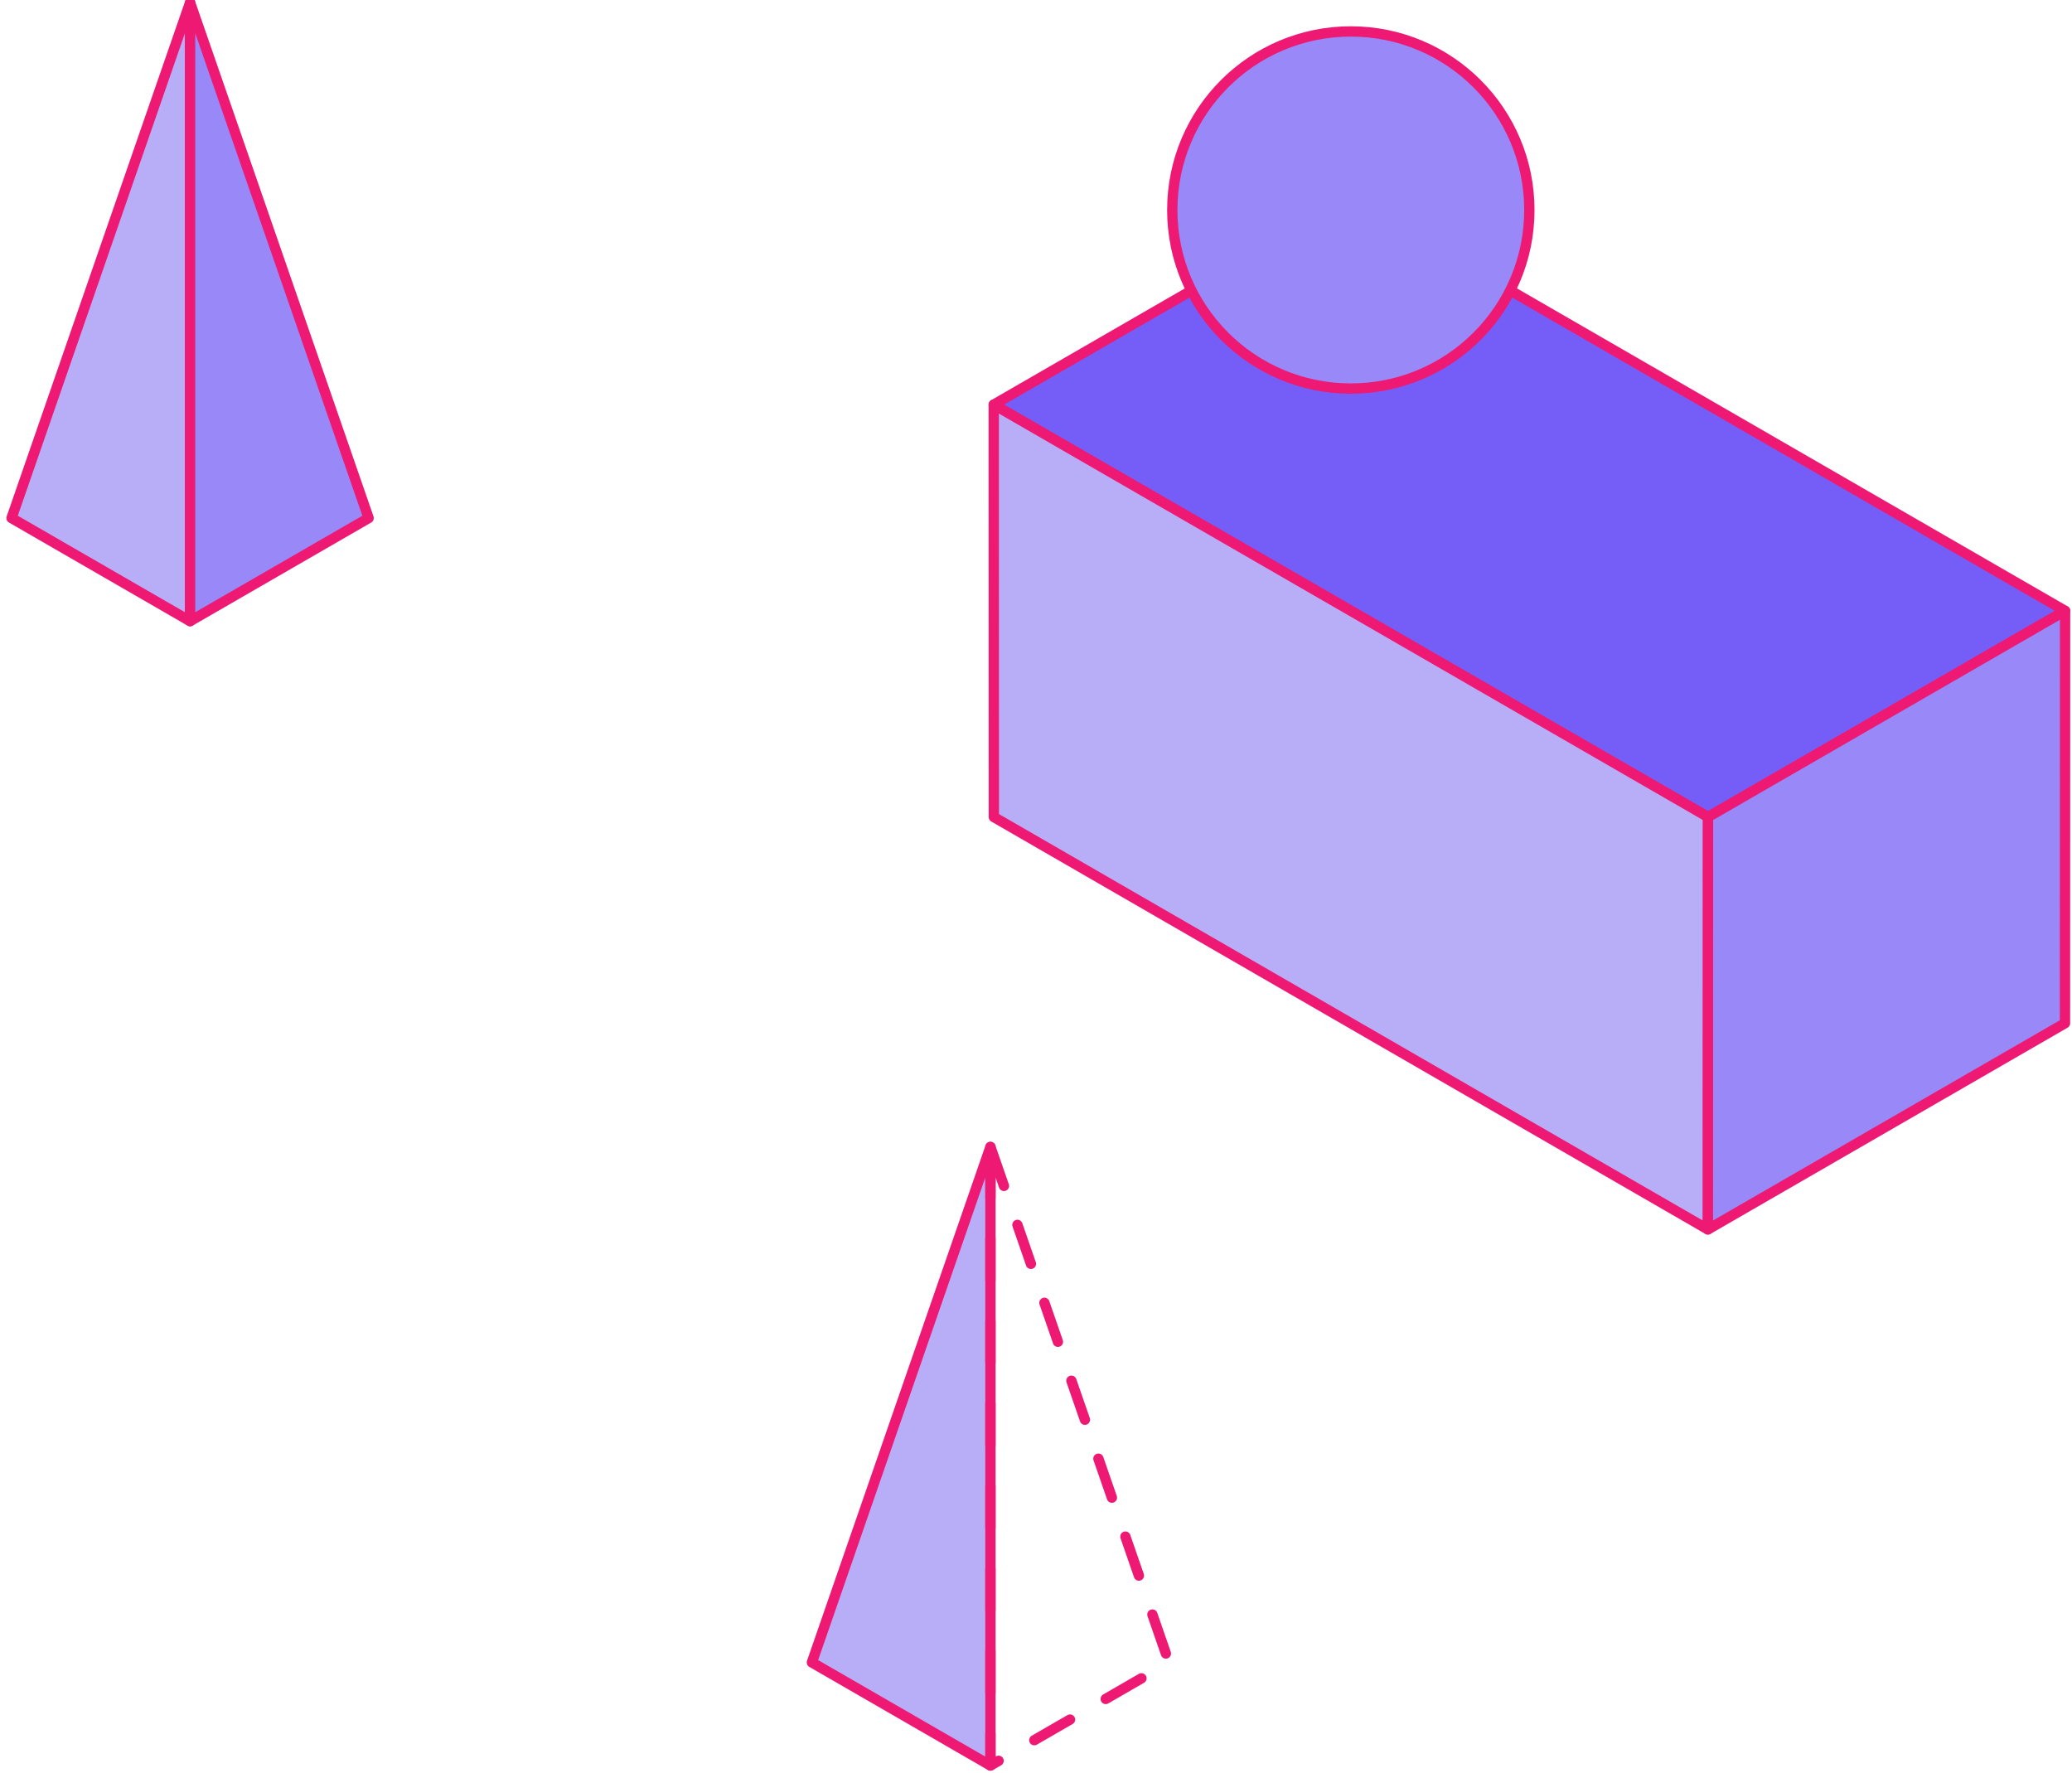 <?xml version="1.0" encoding="UTF-8"?>
<svg width="201px" height="172px" viewBox="0 0 201 172" version="1.1" xmlns="http://www.w3.org/2000/svg" xmlns:xlink="http://www.w3.org/1999/xlink">
    <!-- Generator: Sketch 50.2 (55047) - http://www.bohemiancoding.com/sketch -->
    <title>Misc2</title>
    <desc>Created with Sketch.</desc>
    <defs></defs>
    <g id="Page-1" stroke="none" stroke-width="1" fill="none" fill-rule="evenodd" stroke-linecap="round" stroke-linejoin="round">
        <g id="Misc2" transform="translate(1, 0)" stroke="#ED1973">
            <g id="Group-3" transform="translate(77, 111)">
                <polygon id="Shape" fill="#B8AEF8" fill-rule="nonzero" points="18.08 0.25 0.76 50.25 18.08 60.25"></polygon>
                <path d="M18.08,0.25 L35.4,50.25 L18.08,60.25 L18.08,0.25 Z" id="Shape" stroke-dasharray="4"></path>
            </g>
            <g id="Group-5" fill-rule="nonzero">
                <polygon id="Shape" fill="#B8AEF8" points="17.44 0.25 0.12 50.25 17.44 60.25"></polygon>
                <polygon id="Shape" fill="#9988F8" points="17.44 0.25 34.76 50.25 17.44 60.25"></polygon>
            </g>
            <g id="Group-4" transform="translate(95, 3)" fill-rule="nonzero">
                <polygon id="Shape" fill="#755EF8" points="35.05 16.25 0.4 36.25 69.69 76.25 104.33 56.25"></polygon>
                <polygon id="Shape" fill="#B8AEF8" points="0.4 36.25 0.41 76.25 69.68 116.25 69.69 76.25"></polygon>
                <polygon id="Shape" fill="#9988F8" points="104.33 56.25 69.69 76.25 69.68 116.25 104.32 96.25"></polygon>
                <circle id="Oval" fill="#9988F8" cx="35.04" cy="17.37" r="17.32"></circle>
            </g>
        </g>
    </g>
</svg>